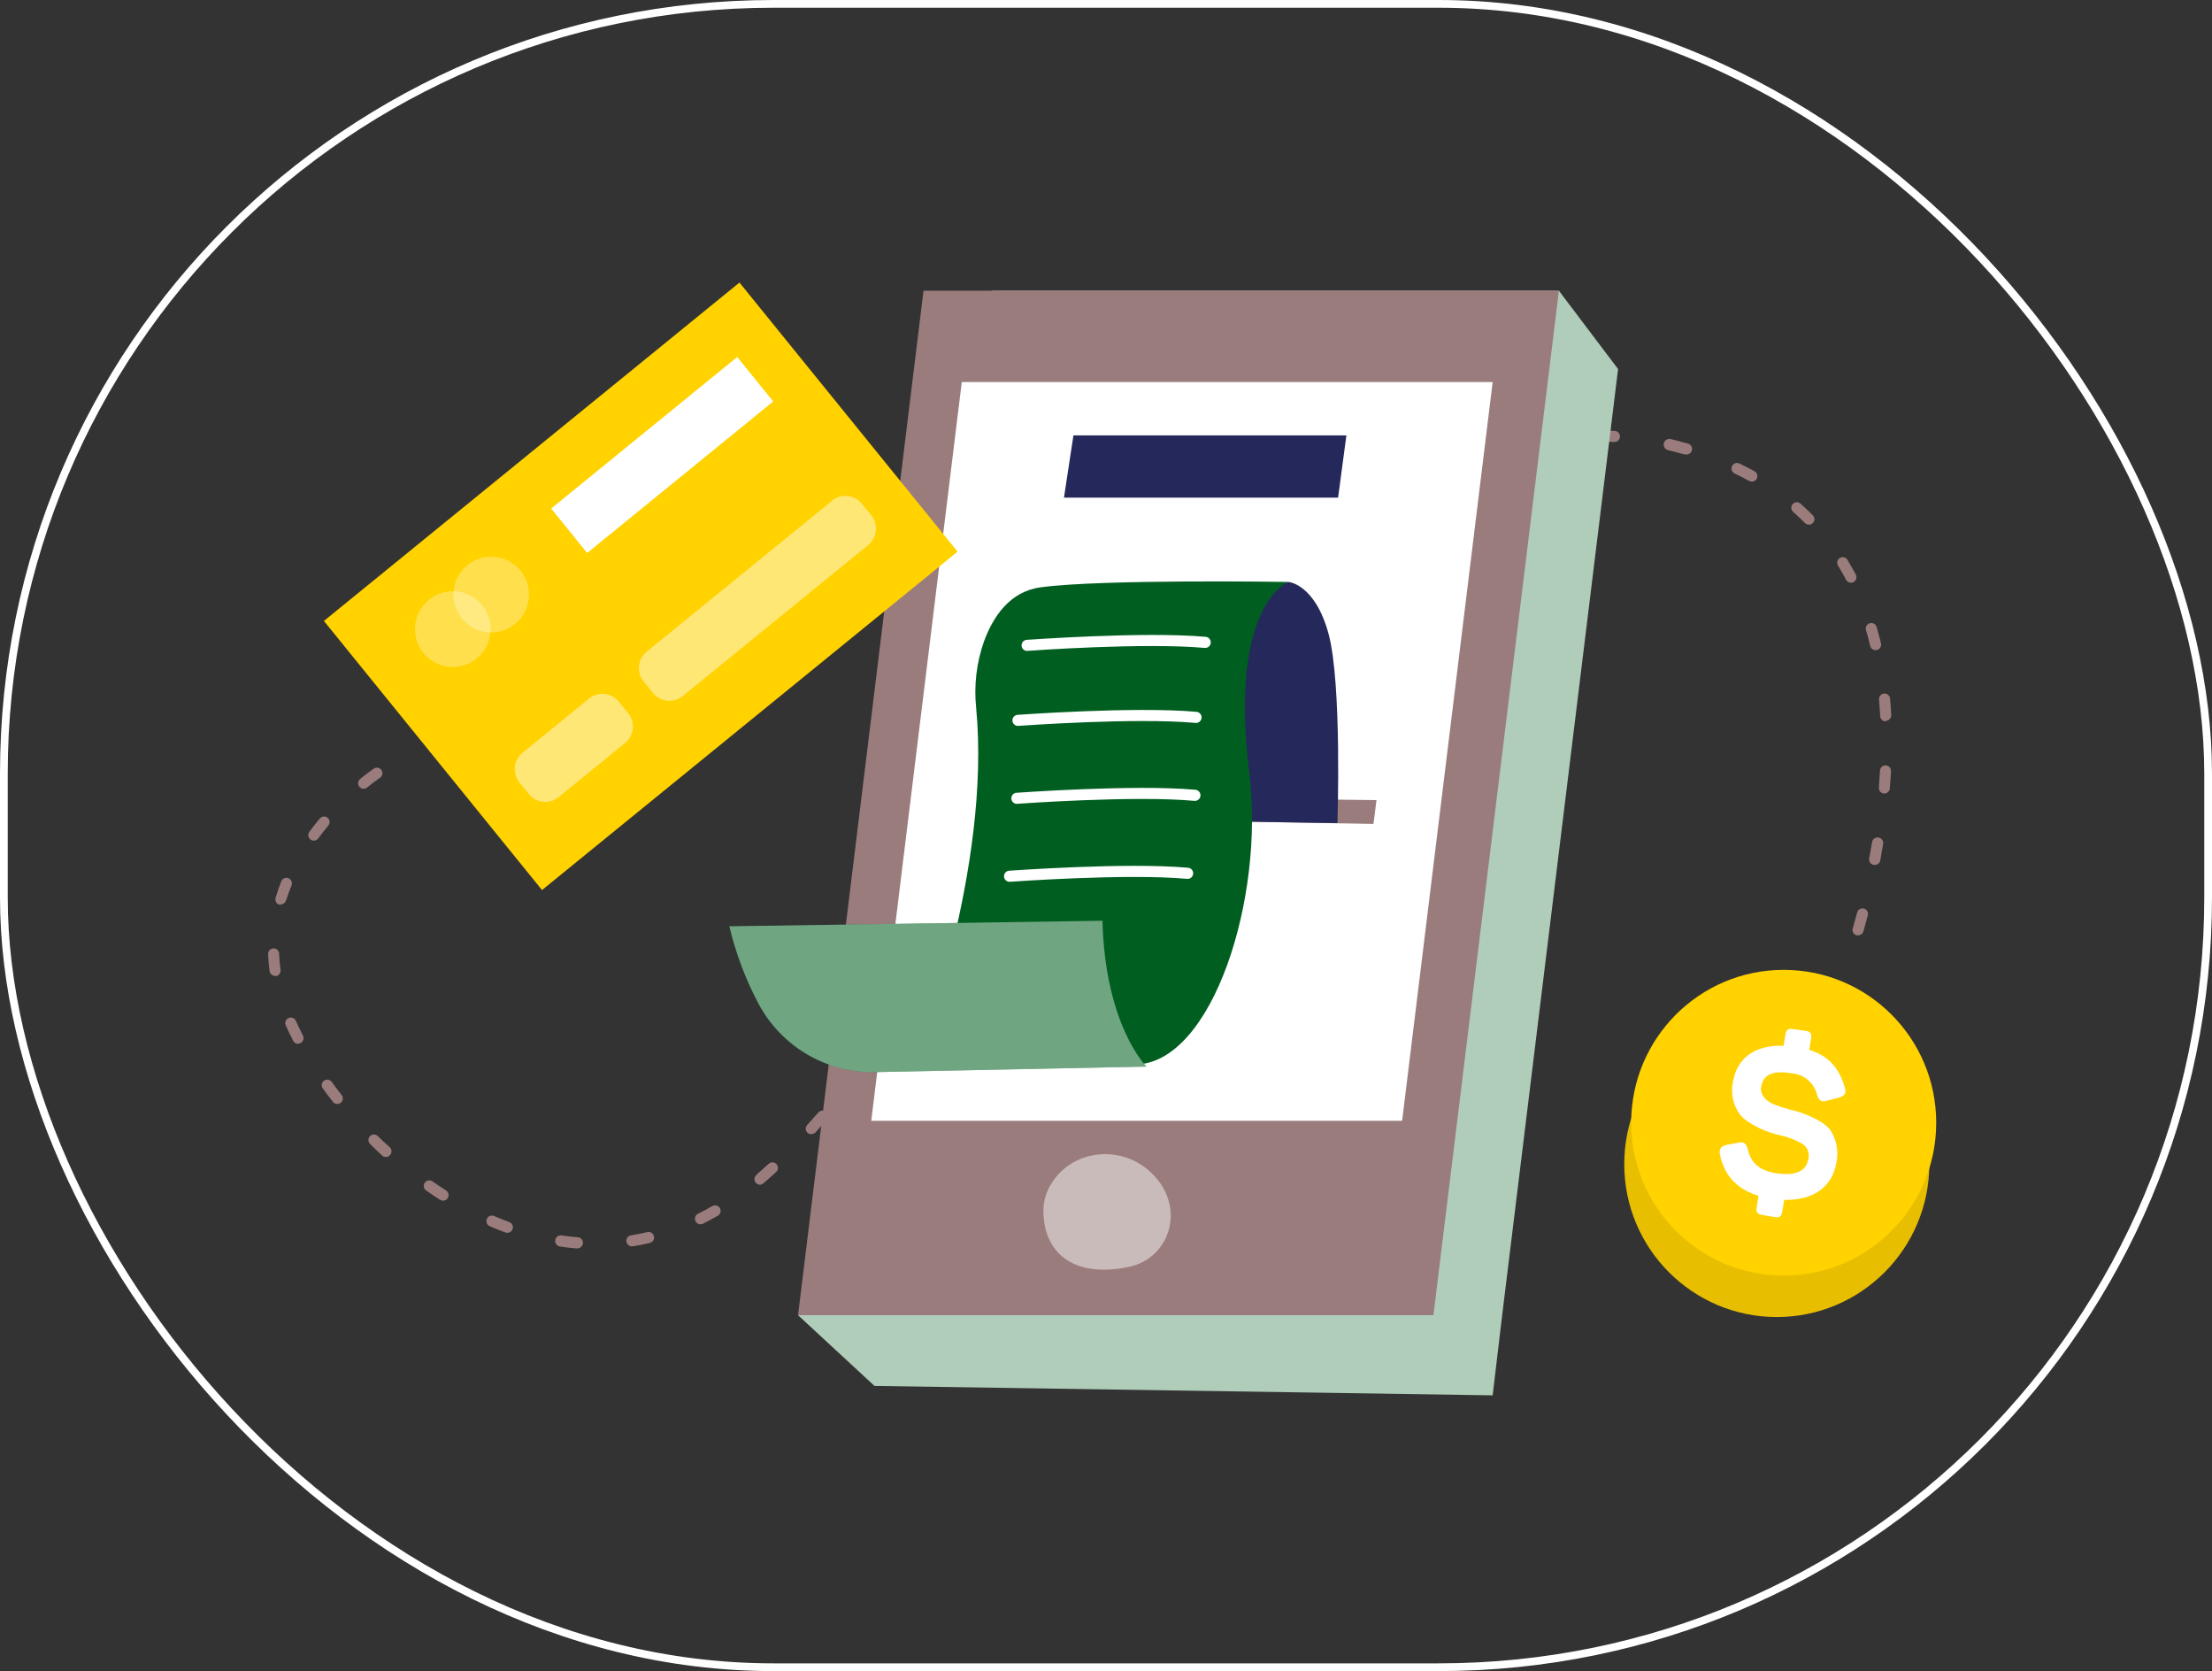 <svg width="286" height="216" viewBox="0 0 286 216" fill="none" xmlns="http://www.w3.org/2000/svg">
<rect x="0" y="0" width="286" height="216" fill="#333333" stroke="none"/>
<rect x="0.5" y="0.5" width="285" height="215" rx="99.5" stroke="white"/>
<path d="M74.603 161.37H74.546C73.831 161.313 73.116 161.227 72.401 161.119C72.307 161.105 72.217 161.073 72.135 161.025C72.053 160.976 71.982 160.912 71.926 160.836C71.869 160.76 71.828 160.673 71.804 160.581C71.781 160.489 71.776 160.393 71.79 160.299C71.803 160.205 71.835 160.114 71.884 160.032C71.932 159.951 71.996 159.879 72.072 159.823C72.148 159.766 72.235 159.724 72.327 159.701C72.419 159.678 72.514 159.672 72.608 159.686C73.299 159.786 73.993 159.865 74.689 159.923C74.878 159.93 75.057 160.013 75.186 160.153C75.315 160.292 75.383 160.478 75.375 160.668C75.368 160.858 75.285 161.037 75.145 161.166C75.006 161.295 74.821 161.363 74.632 161.356L74.603 161.37ZM81.753 161.098C81.659 161.105 81.565 161.093 81.475 161.064C81.386 161.034 81.303 160.987 81.232 160.926C81.16 160.864 81.102 160.789 81.059 160.705C81.017 160.621 80.991 160.529 80.984 160.435C80.977 160.341 80.989 160.246 81.018 160.157C81.048 160.067 81.094 159.984 81.156 159.912C81.217 159.841 81.292 159.782 81.376 159.74C81.46 159.697 81.552 159.672 81.646 159.665C82.325 159.557 83.019 159.421 83.698 159.256C83.789 159.235 83.884 159.232 83.977 159.248C84.07 159.263 84.158 159.297 84.238 159.347C84.318 159.397 84.387 159.462 84.441 159.538C84.496 159.615 84.535 159.702 84.556 159.794C84.599 159.978 84.567 160.172 84.468 160.333C84.369 160.494 84.21 160.609 84.027 160.653C83.312 160.825 82.597 160.969 81.882 161.083L81.753 161.098ZM65.594 159.349C65.511 159.349 65.429 159.335 65.351 159.306C64.636 159.056 63.992 158.783 63.32 158.497C63.234 158.46 63.156 158.406 63.09 158.338C63.024 158.271 62.973 158.191 62.938 158.104C62.903 158.016 62.886 157.923 62.887 157.828C62.888 157.734 62.908 157.641 62.945 157.555C62.982 157.468 63.036 157.39 63.103 157.324C63.17 157.258 63.25 157.206 63.337 157.171C63.425 157.137 63.518 157.119 63.612 157.12C63.706 157.122 63.799 157.141 63.885 157.178C64.529 157.458 65.194 157.716 65.844 157.959C66.003 158.017 66.136 158.129 66.22 158.276C66.304 158.422 66.334 158.594 66.304 158.76C66.274 158.927 66.186 159.077 66.056 159.185C65.927 159.293 65.763 159.351 65.594 159.349ZM90.569 158.246C90.435 158.246 90.303 158.209 90.19 158.138C90.076 158.067 89.984 157.965 89.925 157.845C89.841 157.675 89.828 157.478 89.888 157.298C89.948 157.118 90.078 156.969 90.247 156.885C90.869 156.584 91.491 156.247 92.099 155.896C92.181 155.849 92.271 155.818 92.364 155.806C92.458 155.793 92.553 155.8 92.644 155.824C92.735 155.849 92.82 155.891 92.895 155.949C92.969 156.007 93.032 156.079 93.079 156.161C93.172 156.326 93.196 156.52 93.147 156.703C93.097 156.885 92.978 157.041 92.814 157.135C92.178 157.501 91.527 157.852 90.883 158.174C90.777 158.226 90.659 158.251 90.54 158.246H90.569ZM57.293 155.194C57.157 155.196 57.023 155.158 56.907 155.086C56.299 154.699 55.691 154.291 55.098 153.876C54.943 153.767 54.837 153.601 54.803 153.415C54.77 153.228 54.811 153.036 54.919 152.88C55.027 152.724 55.193 152.618 55.379 152.584C55.565 152.551 55.757 152.592 55.913 152.701C56.492 153.109 57.078 153.496 57.672 153.876C57.801 153.959 57.9 154.082 57.953 154.226C58.007 154.37 58.014 154.528 57.971 154.676C57.928 154.824 57.84 154.954 57.717 155.047C57.595 155.141 57.446 155.192 57.293 155.194ZM98.262 153.138C98.159 153.137 98.056 153.113 97.962 153.069C97.868 153.024 97.785 152.96 97.719 152.88C97.658 152.808 97.612 152.725 97.582 152.636C97.553 152.546 97.542 152.452 97.549 152.358C97.557 152.264 97.582 152.173 97.625 152.089C97.668 152.005 97.726 151.931 97.798 151.869L97.955 151.705C98.427 151.296 98.906 150.874 99.385 150.429C99.524 150.3 99.709 150.232 99.899 150.239C100.089 150.246 100.268 150.329 100.397 150.469C100.526 150.608 100.594 150.794 100.586 150.984C100.579 151.174 100.497 151.353 100.357 151.483C99.857 151.941 99.371 152.378 98.884 152.794L98.72 152.93C98.597 153.052 98.435 153.126 98.262 153.138ZM49.9 149.555C49.722 149.555 49.552 149.488 49.421 149.369C48.884 148.875 48.355 148.373 47.848 147.872C47.712 147.739 47.635 147.557 47.633 147.367C47.631 147.177 47.704 146.994 47.837 146.858C47.97 146.722 48.151 146.644 48.341 146.642C48.53 146.64 48.713 146.714 48.849 146.847C49.349 147.341 49.864 147.829 50.386 148.28C50.456 148.344 50.512 148.421 50.553 148.506C50.593 148.592 50.615 148.685 50.619 148.78C50.623 148.874 50.608 148.969 50.576 149.058C50.543 149.146 50.493 149.228 50.429 149.297C50.364 149.375 50.283 149.439 50.192 149.483C50.101 149.528 50.001 149.552 49.9 149.555ZM104.89 146.611C104.713 146.61 104.542 146.544 104.411 146.424C104.271 146.297 104.187 146.119 104.178 145.93C104.169 145.74 104.235 145.555 104.361 145.414C104.833 144.891 105.312 144.361 105.791 143.816C105.852 143.741 105.927 143.679 106.012 143.633C106.097 143.588 106.191 143.56 106.287 143.552C106.383 143.544 106.48 143.555 106.572 143.585C106.663 143.615 106.748 143.664 106.82 143.728C106.893 143.792 106.952 143.87 106.993 143.957C107.035 144.044 107.058 144.139 107.062 144.236C107.067 144.332 107.051 144.429 107.017 144.519C106.983 144.61 106.931 144.692 106.864 144.762C106.378 145.314 105.899 145.851 105.434 146.374C105.362 146.444 105.277 146.497 105.183 146.532C105.09 146.567 104.99 146.581 104.89 146.575V146.611ZM43.615 142.699C43.506 142.699 43.399 142.675 43.301 142.628C43.203 142.581 43.117 142.512 43.05 142.426C42.592 141.846 42.156 141.266 41.734 140.685C41.679 140.609 41.64 140.522 41.618 140.43C41.596 140.338 41.593 140.243 41.608 140.15C41.624 140.056 41.657 139.967 41.707 139.887C41.757 139.807 41.822 139.737 41.899 139.682C42.053 139.573 42.243 139.529 42.43 139.56C42.616 139.59 42.782 139.694 42.893 139.847C43.307 140.413 43.729 140.979 44.173 141.538C44.256 141.643 44.308 141.77 44.322 141.903C44.337 142.037 44.314 142.172 44.256 142.293C44.198 142.414 44.107 142.516 43.993 142.588C43.88 142.66 43.749 142.698 43.615 142.699ZM110.954 139.525C110.787 139.525 110.625 139.467 110.496 139.36C110.351 139.24 110.259 139.067 110.24 138.879C110.221 138.691 110.277 138.503 110.396 138.357C110.846 137.805 111.297 137.253 111.747 136.687C111.806 136.614 111.879 136.553 111.962 136.507C112.045 136.462 112.135 136.434 112.229 136.424C112.323 136.414 112.417 136.422 112.508 136.449C112.598 136.476 112.682 136.52 112.755 136.58C112.902 136.699 112.995 136.872 113.015 137.059C113.035 137.247 112.98 137.435 112.863 137.583L111.504 139.26C111.438 139.342 111.354 139.408 111.259 139.454C111.163 139.5 111.059 139.524 110.954 139.525ZM38.524 134.925C38.391 134.921 38.262 134.88 38.15 134.807C38.039 134.734 37.951 134.63 37.895 134.509C37.552 133.843 37.23 133.177 36.944 132.532C36.906 132.446 36.885 132.353 36.883 132.259C36.88 132.165 36.897 132.071 36.931 131.983C36.965 131.895 37.015 131.815 37.08 131.747C37.145 131.679 37.223 131.624 37.309 131.586C37.395 131.548 37.487 131.527 37.581 131.525C37.675 131.523 37.768 131.539 37.856 131.573C37.944 131.607 38.024 131.658 38.092 131.723C38.16 131.788 38.214 131.865 38.252 131.952C38.531 132.568 38.839 133.213 39.168 133.85C39.211 133.934 39.237 134.026 39.244 134.12C39.252 134.215 39.241 134.31 39.211 134.399C39.182 134.489 39.135 134.573 39.074 134.644C39.012 134.716 38.937 134.775 38.853 134.817C38.751 134.87 38.638 134.897 38.524 134.896V134.925ZM116.745 132.224C116.612 132.223 116.481 132.186 116.368 132.115C116.255 132.044 116.164 131.943 116.105 131.823C116.046 131.703 116.022 131.569 116.035 131.436C116.049 131.303 116.099 131.176 116.18 131.07L117.496 129.372C117.551 129.291 117.621 129.222 117.704 129.17C117.786 129.117 117.878 129.082 117.975 129.067C118.071 129.051 118.17 129.056 118.264 129.08C118.359 129.104 118.447 129.147 118.525 129.207C118.602 129.267 118.666 129.342 118.713 129.428C118.761 129.513 118.79 129.608 118.799 129.705C118.809 129.802 118.798 129.901 118.768 129.994C118.738 130.087 118.69 130.173 118.626 130.246L117.31 131.944C117.24 132.026 117.154 132.091 117.056 132.134C116.958 132.177 116.852 132.198 116.745 132.195V132.224ZM35.571 126.134C35.398 126.136 35.229 126.074 35.098 125.961C34.966 125.847 34.88 125.69 34.856 125.518C34.756 124.801 34.692 124.035 34.663 123.304C34.663 123.114 34.738 122.931 34.873 122.797C35.007 122.663 35.188 122.587 35.378 122.587C35.568 122.587 35.75 122.663 35.884 122.797C36.018 122.931 36.093 123.114 36.093 123.304C36.117 123.994 36.176 124.683 36.272 125.367C36.285 125.461 36.279 125.556 36.255 125.648C36.232 125.739 36.19 125.825 36.133 125.9C36.075 125.976 36.004 126.039 35.922 126.086C35.841 126.134 35.751 126.164 35.657 126.177L35.571 126.134ZM122.429 124.837C122.295 124.838 122.164 124.801 122.05 124.731C121.935 124.661 121.843 124.56 121.784 124.439C121.724 124.319 121.699 124.184 121.712 124.051C121.725 123.917 121.776 123.79 121.857 123.683L123.166 121.978C123.284 121.837 123.452 121.746 123.635 121.725C123.818 121.704 124.002 121.755 124.148 121.867C124.295 121.979 124.393 122.143 124.421 122.325C124.45 122.507 124.408 122.694 124.303 122.845L122.98 124.529C122.915 124.614 122.832 124.683 122.736 124.731C122.641 124.78 122.536 124.806 122.429 124.808V124.837ZM240.24 120.896C240.173 120.903 240.106 120.903 240.04 120.896C239.95 120.87 239.865 120.826 239.792 120.767C239.719 120.708 239.658 120.636 239.613 120.553C239.568 120.471 239.539 120.38 239.529 120.286C239.519 120.193 239.527 120.098 239.553 120.008C239.732 119.377 239.925 118.69 240.118 117.952C240.142 117.86 240.183 117.775 240.239 117.699C240.296 117.624 240.367 117.56 240.448 117.512C240.529 117.464 240.618 117.433 240.712 117.42C240.805 117.407 240.9 117.412 240.991 117.436C241.082 117.46 241.168 117.502 241.243 117.559C241.318 117.617 241.38 117.689 241.428 117.771C241.475 117.852 241.505 117.943 241.518 118.037C241.53 118.131 241.523 118.226 241.498 118.317C241.305 119.034 241.112 119.75 240.926 120.402C240.879 120.547 240.787 120.673 240.664 120.762C240.54 120.851 240.392 120.898 240.24 120.896ZM128.078 117.443C127.92 117.443 127.766 117.39 127.642 117.293C127.492 117.176 127.395 117.006 127.371 116.818C127.346 116.63 127.398 116.44 127.513 116.29L128.821 114.584C128.938 114.433 129.11 114.335 129.299 114.311C129.488 114.286 129.679 114.338 129.83 114.455C129.98 114.572 130.079 114.744 130.103 114.934C130.127 115.123 130.075 115.314 129.958 115.466L128.643 117.164C128.574 117.242 128.489 117.304 128.394 117.346C128.299 117.388 128.196 117.409 128.092 117.407L128.078 117.443ZM36.315 116.934C36.246 116.944 36.176 116.944 36.107 116.934C35.926 116.878 35.775 116.752 35.687 116.584C35.598 116.416 35.58 116.22 35.636 116.039C35.843 115.322 36.093 114.642 36.35 113.954C36.382 113.861 36.431 113.776 36.496 113.703C36.562 113.63 36.641 113.572 36.73 113.531C36.818 113.49 36.914 113.468 37.012 113.466C37.109 113.463 37.206 113.481 37.297 113.518C37.387 113.555 37.469 113.609 37.538 113.679C37.606 113.749 37.66 113.832 37.695 113.923C37.73 114.014 37.746 114.112 37.743 114.209C37.739 114.307 37.715 114.403 37.673 114.491C37.416 115.143 37.18 115.802 36.958 116.454C36.907 116.581 36.82 116.69 36.708 116.768C36.597 116.847 36.465 116.892 36.329 116.899L36.315 116.934ZM242.385 111.79C242.34 111.798 242.294 111.798 242.249 111.79C242.064 111.755 241.899 111.648 241.792 111.493C241.685 111.337 241.644 111.145 241.677 110.959C241.806 110.242 241.927 109.569 242.049 108.853C242.064 108.758 242.098 108.668 242.148 108.587C242.199 108.506 242.264 108.436 242.342 108.381C242.419 108.325 242.507 108.285 242.599 108.264C242.692 108.242 242.788 108.239 242.882 108.254C242.976 108.27 243.066 108.304 243.146 108.354C243.227 108.404 243.297 108.47 243.353 108.548C243.408 108.625 243.448 108.713 243.47 108.806C243.491 108.899 243.494 108.995 243.479 109.089C243.357 109.805 243.236 110.522 243.107 111.238C243.069 111.4 242.976 111.543 242.845 111.644C242.713 111.744 242.55 111.796 242.385 111.79ZM133.798 110.049C133.663 110.05 133.531 110.012 133.417 109.941C133.302 109.87 133.21 109.768 133.151 109.647C133.092 109.525 133.069 109.39 133.083 109.256C133.098 109.122 133.149 108.994 133.233 108.888L134.57 107.197C134.628 107.121 134.7 107.056 134.783 107.008C134.866 106.96 134.957 106.929 135.052 106.917C135.147 106.905 135.244 106.912 135.336 106.938C135.428 106.964 135.514 107.009 135.589 107.069C135.664 107.129 135.725 107.203 135.771 107.288C135.816 107.372 135.845 107.465 135.854 107.56C135.863 107.656 135.852 107.752 135.823 107.844C135.795 107.935 135.748 108.02 135.685 108.093L134.356 109.777C134.29 109.859 134.208 109.927 134.114 109.974C134.02 110.021 133.917 110.046 133.812 110.049H133.798ZM40.569 108.659C40.417 108.658 40.269 108.607 40.147 108.516C39.996 108.403 39.896 108.235 39.868 108.049C39.84 107.862 39.886 107.672 39.997 107.52C40.426 106.94 40.884 106.359 41.355 105.793C41.478 105.648 41.653 105.557 41.842 105.541C42.031 105.525 42.219 105.585 42.364 105.707C42.509 105.83 42.599 106.005 42.615 106.195C42.631 106.384 42.572 106.572 42.449 106.717C41.992 107.255 41.556 107.814 41.148 108.365C41.082 108.457 40.994 108.531 40.894 108.582C40.793 108.633 40.682 108.659 40.569 108.659ZM139.632 102.777C139.468 102.776 139.309 102.717 139.182 102.612C139.037 102.492 138.945 102.319 138.926 102.131C138.907 101.943 138.963 101.756 139.082 101.609L140.447 99.947C140.506 99.873 140.578 99.811 140.66 99.765C140.742 99.719 140.832 99.69 140.925 99.679C141.018 99.668 141.113 99.676 141.203 99.701C141.294 99.727 141.378 99.77 141.452 99.829C141.526 99.887 141.587 99.959 141.633 100.041C141.679 100.124 141.708 100.214 141.719 100.307C141.73 100.401 141.722 100.496 141.697 100.586C141.671 100.677 141.628 100.761 141.57 100.835L140.211 102.49C140.144 102.58 140.057 102.653 139.956 102.703C139.855 102.753 139.744 102.778 139.632 102.777ZM243.643 102.562H243.586C243.398 102.547 243.222 102.458 243.099 102.315C242.976 102.171 242.914 101.984 242.928 101.795C242.985 101.079 243.028 100.362 243.071 99.646C243.071 99.549 243.091 99.453 243.129 99.363C243.167 99.274 243.223 99.193 243.293 99.126C243.363 99.059 243.446 99.007 243.537 98.973C243.628 98.939 243.725 98.925 243.822 98.929C244.01 98.941 244.187 99.026 244.313 99.167C244.439 99.308 244.504 99.493 244.494 99.682C244.458 100.398 244.408 101.115 244.351 101.831C244.353 101.926 244.336 102.02 244.302 102.108C244.267 102.196 244.215 102.277 244.149 102.344C244.083 102.412 244.005 102.467 243.918 102.504C243.831 102.541 243.738 102.561 243.643 102.562ZM47.018 101.953C46.87 101.954 46.725 101.908 46.604 101.822C46.483 101.737 46.391 101.616 46.341 101.476C46.292 101.335 46.287 101.183 46.328 101.04C46.368 100.897 46.452 100.771 46.568 100.678C47.633 99.818 48.32 99.359 48.348 99.338C48.507 99.237 48.698 99.203 48.881 99.242C49.065 99.281 49.225 99.391 49.329 99.549C49.432 99.706 49.469 99.897 49.433 100.081C49.397 100.266 49.29 100.428 49.135 100.534C49.135 100.534 48.47 100.979 47.469 101.788C47.338 101.897 47.173 101.955 47.004 101.953H47.018ZM145.638 95.641C145.502 95.639 145.369 95.599 145.255 95.525C145.141 95.451 145.051 95.345 144.994 95.221C144.938 95.097 144.918 94.959 144.937 94.824C144.956 94.689 145.014 94.562 145.102 94.459C145.567 93.914 146.039 93.37 146.532 92.832C146.593 92.757 146.668 92.695 146.753 92.649C146.838 92.604 146.932 92.576 147.028 92.568C147.124 92.56 147.221 92.571 147.312 92.601C147.404 92.631 147.489 92.68 147.561 92.744C147.634 92.808 147.692 92.886 147.734 92.973C147.776 93.06 147.799 93.155 147.803 93.252C147.807 93.348 147.792 93.445 147.758 93.535C147.723 93.626 147.671 93.708 147.604 93.778C147.133 94.315 146.661 94.853 146.174 95.397C146.106 95.475 146.021 95.538 145.926 95.58C145.831 95.622 145.728 95.643 145.624 95.641H145.638ZM243.815 93.248C243.632 93.248 243.457 93.179 243.324 93.053C243.191 92.928 243.111 92.757 243.1 92.574C243.057 91.858 243.007 91.141 242.943 90.425C242.926 90.235 242.984 90.046 243.106 89.899C243.229 89.753 243.404 89.661 243.593 89.644C243.783 89.627 243.971 89.686 244.118 89.808C244.264 89.93 244.355 90.106 244.373 90.296C244.437 91.012 244.494 91.729 244.53 92.445C244.53 92.628 244.461 92.804 244.336 92.937C244.211 93.071 244.04 93.151 243.858 93.162L243.815 93.248ZM151.866 88.698C151.685 88.698 151.512 88.629 151.38 88.505C151.242 88.375 151.16 88.196 151.154 88.007C151.147 87.818 151.215 87.633 151.344 87.495C151.83 86.964 152.323 86.441 152.817 85.925C152.95 85.803 153.125 85.736 153.305 85.737C153.486 85.739 153.66 85.808 153.791 85.933C153.922 86.057 154.002 86.227 154.013 86.408C154.025 86.588 153.968 86.767 153.854 86.907L152.424 88.469C152.35 88.549 152.259 88.612 152.157 88.652C152.055 88.691 151.946 88.707 151.837 88.698H151.866ZM242.521 84.034C242.357 84.039 242.197 83.987 242.067 83.888C241.937 83.789 241.845 83.648 241.806 83.49C241.641 82.773 241.463 82.107 241.262 81.448C241.236 81.357 241.228 81.263 241.238 81.169C241.248 81.076 241.277 80.985 241.322 80.902C241.367 80.82 241.428 80.747 241.501 80.688C241.574 80.629 241.658 80.585 241.749 80.559C241.93 80.506 242.124 80.526 242.291 80.616C242.457 80.706 242.581 80.858 242.635 81.039C242.835 81.756 243.028 82.436 243.2 83.153C243.222 83.245 243.226 83.34 243.212 83.433C243.197 83.526 243.165 83.616 243.115 83.697C243.066 83.777 243.002 83.847 242.925 83.903C242.849 83.958 242.763 83.998 242.671 84.02L242.521 84.034ZM158.351 82.021C158.21 82.02 158.071 81.978 157.954 81.898C157.837 81.819 157.746 81.707 157.692 81.576C157.639 81.445 157.625 81.3 157.653 81.162C157.681 81.023 157.75 80.895 157.85 80.796L159.402 79.291C159.468 79.224 159.548 79.171 159.635 79.134C159.722 79.098 159.815 79.079 159.91 79.079C160.004 79.079 160.097 79.098 160.185 79.134C160.272 79.171 160.351 79.224 160.417 79.291C160.55 79.425 160.625 79.607 160.625 79.796C160.625 79.985 160.55 80.167 160.417 80.301C159.902 80.788 159.395 81.29 158.88 81.791C158.809 81.868 158.723 81.928 158.626 81.968C158.53 82.007 158.426 82.025 158.322 82.021H158.351ZM165.193 75.701C165.048 75.701 164.907 75.657 164.787 75.574C164.668 75.491 164.577 75.374 164.526 75.238C164.474 75.102 164.466 74.953 164.501 74.812C164.536 74.671 164.613 74.544 164.722 74.448L166.366 73.015C166.512 72.892 166.701 72.833 166.89 72.85C167.08 72.866 167.255 72.958 167.378 73.104C167.5 73.251 167.559 73.44 167.543 73.63C167.526 73.82 167.434 73.996 167.288 74.118C166.745 74.569 166.202 75.035 165.658 75.501C165.526 75.629 165.349 75.701 165.165 75.701H165.193ZM239.31 75.322C239.18 75.321 239.053 75.284 238.942 75.216C238.831 75.148 238.741 75.051 238.681 74.935C238.352 74.311 238.009 73.695 237.644 73.101C237.547 72.938 237.518 72.743 237.564 72.56C237.609 72.376 237.726 72.217 237.888 72.119C238.05 72.022 238.244 71.993 238.428 72.038C238.611 72.084 238.769 72.201 238.867 72.363C239.246 72.979 239.582 73.624 239.947 74.269C240.005 74.378 240.034 74.501 240.03 74.625C240.027 74.749 239.991 74.87 239.927 74.976C239.863 75.082 239.773 75.17 239.664 75.231C239.556 75.291 239.434 75.323 239.31 75.322ZM172.458 69.891C172.345 69.891 172.234 69.865 172.133 69.814C172.032 69.763 171.945 69.688 171.879 69.597C171.823 69.521 171.782 69.435 171.76 69.344C171.737 69.253 171.732 69.157 171.746 69.064C171.76 68.971 171.792 68.882 171.841 68.801C171.889 68.72 171.953 68.65 172.029 68.594C172.615 68.164 173.201 67.749 173.788 67.333C173.865 67.279 173.952 67.241 174.043 67.22C174.135 67.2 174.23 67.198 174.323 67.214C174.415 67.23 174.504 67.265 174.583 67.315C174.663 67.366 174.731 67.431 174.785 67.509C174.839 67.586 174.878 67.673 174.898 67.765C174.918 67.857 174.92 67.952 174.904 68.045C174.888 68.138 174.854 68.226 174.803 68.306C174.753 68.385 174.687 68.454 174.61 68.508L172.88 69.748C172.75 69.845 172.591 69.896 172.429 69.891H172.458ZM233.876 67.813C233.782 67.813 233.688 67.793 233.601 67.757C233.514 67.72 233.435 67.666 233.369 67.598C232.892 67.121 232.384 66.643 231.846 66.165C231.704 66.04 231.617 65.863 231.605 65.673C231.593 65.484 231.656 65.298 231.781 65.155C231.907 65.013 232.083 64.926 232.272 64.914C232.461 64.902 232.647 64.965 232.79 65.091C233.333 65.571 233.869 66.079 234.384 66.602C234.517 66.737 234.592 66.918 234.592 67.107C234.592 67.297 234.517 67.478 234.384 67.612C234.313 67.681 234.229 67.734 234.137 67.769C234.045 67.803 233.946 67.819 233.848 67.813H233.876ZM180.251 64.775C180.125 64.776 180.002 64.743 179.892 64.68C179.783 64.617 179.692 64.526 179.629 64.417C179.536 64.253 179.51 64.059 179.558 63.877C179.606 63.694 179.724 63.538 179.887 63.443C180.516 63.077 181.145 62.726 181.774 62.382C181.856 62.335 181.947 62.305 182.041 62.293C182.135 62.281 182.23 62.288 182.321 62.313C182.413 62.337 182.498 62.38 182.573 62.438C182.648 62.496 182.711 62.569 182.757 62.651C182.804 62.733 182.835 62.824 182.847 62.918C182.859 63.012 182.852 63.108 182.827 63.199C182.802 63.291 182.759 63.376 182.702 63.451C182.644 63.526 182.571 63.589 182.489 63.636C181.867 63.973 181.252 64.353 180.637 64.682C180.5 64.764 180.339 64.796 180.18 64.775H180.251ZM226.498 62.253C226.377 62.254 226.258 62.221 226.154 62.16C225.554 61.831 224.925 61.508 224.281 61.207C224.196 61.167 224.12 61.11 224.057 61.04C223.994 60.97 223.945 60.888 223.914 60.8C223.882 60.711 223.868 60.617 223.873 60.522C223.878 60.428 223.901 60.336 223.941 60.251C223.982 60.166 224.039 60.089 224.108 60.026C224.178 59.963 224.26 59.914 224.348 59.883C224.437 59.851 224.531 59.837 224.625 59.842C224.719 59.847 224.811 59.87 224.896 59.91C225.561 60.226 226.212 60.562 226.841 60.906C226.981 60.982 227.092 61.103 227.156 61.249C227.22 61.396 227.233 61.559 227.194 61.714C227.155 61.869 227.065 62.006 226.938 62.104C226.812 62.202 226.657 62.254 226.498 62.253ZM188.567 60.663C188.4 60.663 188.239 60.605 188.11 60.499C187.982 60.393 187.894 60.245 187.863 60.081C187.831 59.917 187.858 59.748 187.938 59.601C188.019 59.455 188.147 59.341 188.302 59.28C188.974 59.008 189.646 58.75 190.326 58.506C190.502 58.448 190.695 58.461 190.862 58.542C191.03 58.624 191.159 58.767 191.222 58.943C191.285 59.118 191.278 59.311 191.201 59.481C191.125 59.651 190.985 59.785 190.812 59.853C190.154 60.09 189.496 60.34 188.839 60.613C188.734 60.655 188.622 60.672 188.51 60.663H188.567ZM217.918 58.728C217.849 58.735 217.779 58.735 217.71 58.728C217.038 58.528 216.352 58.341 215.672 58.184C215.483 58.139 215.319 58.021 215.216 57.855C215.114 57.689 215.081 57.489 215.126 57.299C215.17 57.109 215.288 56.944 215.454 56.842C215.619 56.739 215.819 56.706 216.009 56.751C216.724 56.923 217.439 57.109 218.154 57.317C218.343 57.343 218.514 57.444 218.63 57.598C218.745 57.751 218.795 57.944 218.768 58.134C218.742 58.324 218.641 58.495 218.488 58.611C218.335 58.726 218.143 58.776 217.953 58.75L217.918 58.728ZM197.34 57.933C197.174 57.937 197.011 57.882 196.881 57.779C196.75 57.676 196.66 57.53 196.625 57.367C196.605 57.274 196.604 57.178 196.621 57.085C196.638 56.992 196.674 56.903 196.726 56.824C196.778 56.745 196.845 56.676 196.923 56.623C197.002 56.57 197.09 56.533 197.183 56.514C197.898 56.371 198.613 56.235 199.328 56.127C199.517 56.098 199.711 56.145 199.866 56.259C200.02 56.372 200.124 56.543 200.153 56.733C200.183 56.923 200.136 57.117 200.022 57.272C199.909 57.427 199.739 57.531 199.549 57.56C198.834 57.668 198.169 57.797 197.476 57.94C197.43 57.944 197.385 57.942 197.34 57.933ZM208.73 57.13H208.68C207.965 57.087 207.25 57.059 206.578 57.052C206.388 57.052 206.206 56.976 206.072 56.842C205.938 56.708 205.863 56.525 205.863 56.335C205.863 56.145 205.938 55.963 206.072 55.829C206.206 55.694 206.388 55.619 206.578 55.619C207.293 55.619 208.008 55.655 208.758 55.698C208.948 55.703 209.128 55.784 209.258 55.923C209.388 56.061 209.458 56.245 209.452 56.436C209.446 56.626 209.366 56.806 209.227 56.936C209.089 57.066 208.905 57.136 208.716 57.13H208.73Z" fill="#9A7C7C"/>
<path d="M194.223 169.996H112.076L128.3 37.578H201.558L209.209 47.702L194.223 169.996Z" fill="#B0CDBA"/>
<path d="M185.335 169.996H103.182L119.405 37.578H201.558L185.335 169.996Z" fill="#9A7C7C"/>
<path d="M181.288 144.87H112.648L124.353 49.386H192.993L181.288 144.87Z" fill="white"/>
<path d="M158.137 103.185L177.971 103.422L177.585 106.495L158.137 106.159V103.185Z" fill="#9A7C7C"/>
<path d="M103.182 169.996L113.063 179.138L192.993 180.356L194.223 169.996H103.182Z" fill="#B0CDBA"/>
<path d="M166.595 75.221C166.595 75.221 170.02 75.465 171.772 81.92C173.523 88.376 172.923 106.395 172.923 106.395L158.151 106.159C158.151 106.159 150.779 79.341 166.595 75.221Z" fill="#24285B"/>
<path d="M95.609 36.522L41.879 80.262L70.079 115.046L123.809 71.306L95.609 36.522Z" fill="#FFD200"/>
<path d="M95.318 46.146L71.261 65.73L75.918 71.475L99.975 51.891L95.318 46.146Z" fill="white"/>
<path opacity="0.46" d="M76.164 90.292L67.562 97.294C66.391 98.247 66.213 99.971 67.165 101.144L68.377 102.64C69.329 103.813 71.049 103.992 72.219 103.039L80.821 96.036C81.992 95.083 82.17 93.359 81.219 92.186L80.006 90.69C79.055 89.517 77.335 89.339 76.164 90.292Z" fill="white"/>
<path opacity="0.46" d="M107.595 64.709L83.616 84.23C82.445 85.183 82.267 86.907 83.218 88.08L84.431 89.576C85.382 90.749 87.102 90.928 88.273 89.975L112.253 70.454C113.423 69.501 113.601 67.777 112.65 66.604L111.438 65.108C110.486 63.935 108.766 63.756 107.595 64.709Z" fill="white"/>
<path opacity="0.3" d="M58.544 86.219C61.245 86.219 63.435 84.025 63.435 81.319C63.435 78.612 61.245 76.418 58.544 76.418C55.843 76.418 53.654 78.612 53.654 81.319C53.654 84.025 55.843 86.219 58.544 86.219Z" fill="white"/>
<path opacity="0.3" d="M63.506 81.756C66.207 81.756 68.397 79.562 68.397 76.855C68.397 74.148 66.207 71.954 63.506 71.954C60.805 71.954 58.616 74.148 58.616 76.855C58.616 79.562 60.805 81.756 63.506 81.756Z" fill="white"/>
<path d="M166.595 75.221C166.595 75.221 158.823 78.023 161.533 99.968C163.521 116.046 156.807 137.332 146.883 137.59C136.958 137.848 118.654 136.974 118.654 136.974C118.654 136.974 128.185 112.256 126.212 91.5C125.909 88.594 126.255 85.657 127.227 82.902C128.385 79.742 130.538 76.454 134.542 75.916C142.535 74.827 166.595 75.221 166.595 75.221Z" fill="#005F20"/>
<path d="M113.156 138.579L148.227 137.863C148.227 137.863 142.878 132.546 142.542 119.012L94.301 119.729C95.128 123.221 96.399 126.592 98.084 129.759C99.541 132.479 101.719 134.741 104.379 136.298C107.039 137.854 110.076 138.644 113.156 138.579Z" fill="#005F20"/>
<path opacity="0.44" d="M113.156 138.579L148.227 137.863C148.227 137.863 142.878 132.546 142.542 119.012L94.301 119.729C95.128 123.221 96.399 126.592 98.084 129.759C99.541 132.479 101.719 134.741 104.379 136.298C107.039 137.854 110.076 138.644 113.156 138.579Z" fill="white"/>
<path d="M138.789 56.278L137.566 64.324H173.008L174.081 56.278H138.789Z" fill="#24285B"/>
<path opacity="0.48" d="M148.548 151.311C144.723 147.958 138.674 148.617 135.972 152.937C135.289 153.987 134.92 155.209 134.906 156.462C134.906 161.764 138.56 165.239 145.86 163.777C151.43 162.66 153.553 155.688 148.548 151.311Z" fill="white"/>
<path d="M229.729 170.233C240.62 170.233 249.449 161.386 249.449 150.472C249.449 139.559 240.62 130.712 229.729 130.712C218.839 130.712 210.01 139.559 210.01 150.472C210.01 161.386 218.839 170.233 229.729 170.233Z" fill="#FFD200"/>
<path opacity="0.09" d="M229.729 170.233C240.62 170.233 249.449 161.386 249.449 150.472C249.449 139.559 240.62 130.712 229.729 130.712C218.839 130.712 210.01 139.559 210.01 150.472C210.01 161.386 218.839 170.233 229.729 170.233Z" fill="black"/>
<path d="M230.623 164.881C241.514 164.881 250.343 156.034 250.343 145.12C250.343 134.207 241.514 125.36 230.623 125.36C219.732 125.36 210.903 134.207 210.903 145.12C210.903 156.034 219.732 164.881 230.623 164.881Z" fill="#FFD200"/>
<path d="M233.447 133.234C234.105 133.342 234.27 133.607 234.162 134.266L233.926 135.699C236.5 136.508 237.795 138.085 238.524 140.571C238.753 141.287 238.524 141.667 237.716 141.882L236.207 142.276C235.492 142.484 235.206 142.276 234.949 141.559C234.774 140.797 234.36 140.111 233.766 139.602C233.173 139.094 232.432 138.791 231.653 138.737C229.222 138.328 227.985 138.858 227.706 140.492C227.534 141.552 228.421 142.376 229.365 142.749C230.02 143.01 230.691 143.23 231.374 143.408C232.662 143.691 233.902 144.159 235.056 144.798C235.636 145.092 236.157 145.49 236.593 145.973C237.014 146.596 237.306 147.298 237.451 148.037C237.596 148.775 237.591 149.535 237.437 150.272C236.915 153.396 234.47 155.172 230.687 155.094L230.437 156.591C230.323 157.25 230.087 157.444 229.429 157.308L227.849 157.042C227.191 156.928 227.005 156.663 227.134 156.004L227.377 154.571C224.574 153.711 222.901 151.927 222.372 149.183C222.25 148.516 222.551 148.122 223.259 147.979L224.746 147.692C225.504 147.556 225.79 147.786 225.983 148.552C226.347 150.265 227.499 151.289 229.451 151.612C232.082 152.056 233.54 151.447 233.826 149.749C233.912 149.361 233.867 148.955 233.697 148.596C233.527 148.236 233.243 147.944 232.89 147.764C232.029 147.292 231.104 146.947 230.144 146.74C228.841 146.448 227.593 145.95 226.448 145.264C225.878 144.949 225.369 144.534 224.946 144.038C224.518 143.444 224.217 142.768 224.063 142.051C223.909 141.335 223.906 140.594 224.052 139.876C224.567 136.781 226.862 135.04 230.609 135.169L230.845 133.736C230.952 133.076 231.224 132.89 231.882 133.019L233.447 133.234Z" fill="white"/>
<path d="M132.825 84.134C132.732 84.138 132.638 84.122 132.55 84.089C132.462 84.056 132.381 84.006 132.313 83.942C132.244 83.878 132.188 83.801 132.149 83.715C132.11 83.63 132.089 83.537 132.085 83.443C132.082 83.349 132.097 83.255 132.13 83.167C132.163 83.079 132.213 82.998 132.277 82.929C132.341 82.86 132.418 82.805 132.504 82.766C132.589 82.727 132.681 82.705 132.775 82.701C132.926 82.701 147.876 81.598 155.891 82.314C156.081 82.332 156.256 82.424 156.378 82.57C156.5 82.716 156.559 82.906 156.542 83.096C156.525 83.285 156.433 83.461 156.287 83.583C156.141 83.706 155.952 83.765 155.763 83.748C147.898 83.031 133.026 84.113 132.883 84.127L132.825 84.134Z" fill="white"/>
<path d="M131.638 93.828C131.545 93.832 131.451 93.816 131.363 93.783C131.275 93.75 131.194 93.7 131.126 93.636C130.987 93.506 130.905 93.327 130.898 93.137C130.892 92.947 130.961 92.762 131.09 92.623C131.22 92.484 131.399 92.402 131.588 92.395C131.739 92.395 146.689 91.292 154.704 92.008C154.894 92.025 155.069 92.117 155.191 92.264C155.313 92.41 155.372 92.599 155.355 92.789C155.338 92.979 155.246 93.155 155.1 93.277C154.954 93.399 154.765 93.458 154.576 93.441C146.711 92.725 131.846 93.814 131.696 93.821L131.638 93.828Z" fill="white"/>
<path d="M131.503 103.902C131.313 103.909 131.128 103.841 130.989 103.712C130.85 103.583 130.767 103.404 130.759 103.214C130.752 103.024 130.82 102.839 130.949 102.699C131.077 102.559 131.256 102.476 131.446 102.469C131.596 102.469 146.554 101.366 154.562 102.082C154.656 102.09 154.747 102.117 154.83 102.161C154.914 102.205 154.988 102.265 155.048 102.337C155.109 102.41 155.154 102.494 155.183 102.584C155.211 102.674 155.221 102.769 155.212 102.863C155.204 102.957 155.177 103.049 155.133 103.132C155.09 103.216 155.03 103.29 154.957 103.351C154.885 103.411 154.801 103.457 154.712 103.485C154.622 103.513 154.527 103.523 154.433 103.515C146.568 102.798 131.703 103.887 131.553 103.895L131.503 103.902Z" fill="white"/>
<path d="M130.552 113.975C130.458 113.979 130.364 113.963 130.276 113.93C130.188 113.897 130.108 113.847 130.039 113.783C129.97 113.719 129.915 113.642 129.876 113.556C129.837 113.471 129.815 113.378 129.812 113.284C129.809 113.19 129.824 113.096 129.857 113.008C129.89 112.92 129.94 112.839 130.004 112.77C130.068 112.701 130.145 112.646 130.23 112.607C130.316 112.568 130.408 112.546 130.502 112.542C130.652 112.542 145.603 111.439 153.618 112.163C153.712 112.171 153.803 112.198 153.887 112.242C153.97 112.286 154.044 112.346 154.105 112.418C154.165 112.491 154.211 112.574 154.239 112.665C154.267 112.755 154.277 112.85 154.269 112.944C154.26 113.038 154.233 113.129 154.189 113.213C154.146 113.297 154.086 113.371 154.014 113.431C153.941 113.492 153.858 113.538 153.768 113.566C153.678 113.594 153.583 113.604 153.489 113.596C145.624 112.879 130.759 113.968 130.609 113.975H130.552Z" fill="white"/>
</svg>
